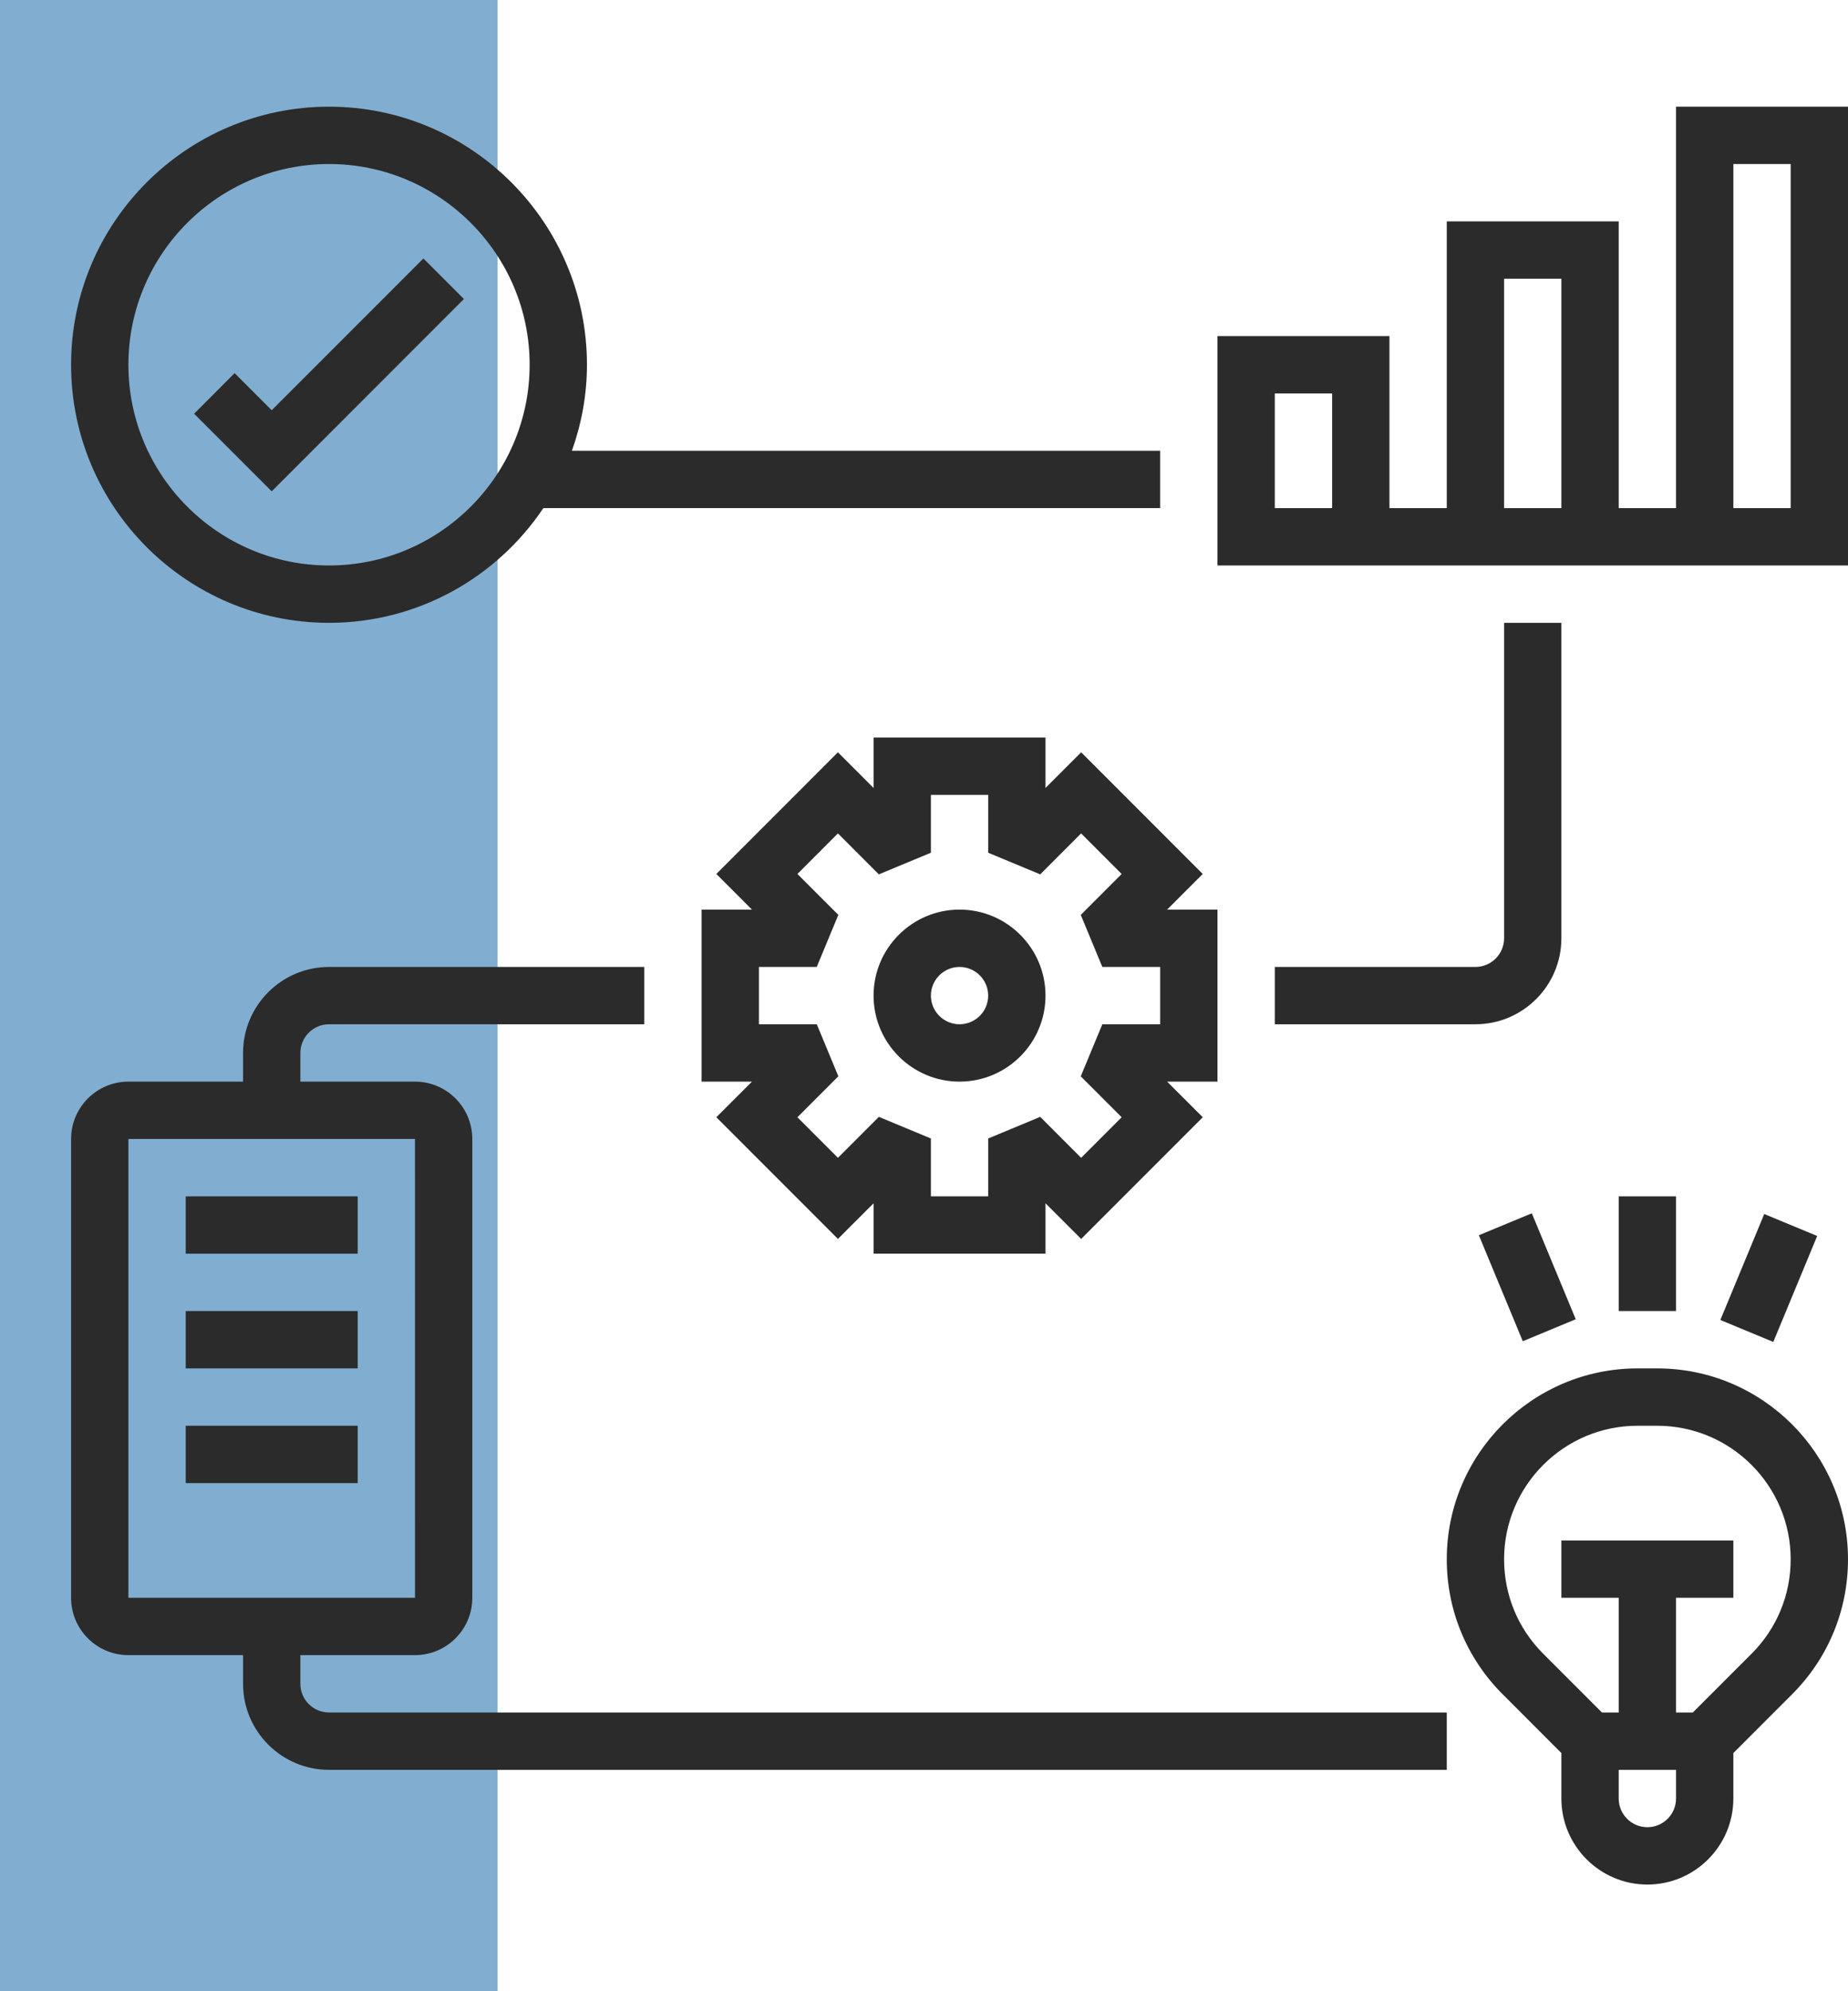 <svg width="52" height="56" viewBox="0 0 52 56" fill="none" xmlns="http://www.w3.org/2000/svg">
<rect width="14" height="56" fill="#81AED0"/>
<path d="M9.258 17.516C11.768 17.516 13.986 16.234 15.289 14.29H32.645V12.677H16.093C16.362 11.919 16.516 11.107 16.516 10.258C16.516 6.256 13.26 3 9.258 3C5.256 3 2 6.256 2 10.258C2 14.261 5.256 17.516 9.258 17.516ZM9.258 4.613C12.371 4.613 14.903 7.146 14.903 10.258C14.903 13.37 12.371 15.903 9.258 15.903C6.145 15.903 3.613 13.37 3.613 10.258C3.613 7.146 6.145 4.613 9.258 4.613Z" fill="#2B2B2B"/>
<path d="M13.054 8.409L11.914 7.269L7.645 11.537L6.602 10.494L5.462 11.635L7.645 13.818L13.054 8.409Z" fill="#2B2B2B"/>
<path d="M47.161 3V14.29H45.548V6.226H40.71V14.29H39.097V9.452H34.258V15.903H52V3H47.161ZM37.484 14.29H35.871V11.065H37.484V14.29ZM42.323 7.839H43.935V14.29H42.323V7.839ZM50.387 14.29H48.774V4.613H50.387V14.29Z" fill="#2B2B2B"/>
<path d="M27 25.581C25.666 25.581 24.581 26.666 24.581 28C24.581 29.334 25.666 30.419 27 30.419C28.334 30.419 29.419 29.334 29.419 28C29.419 26.666 28.334 25.581 27 25.581ZM27 28.806C26.556 28.806 26.194 28.445 26.194 28C26.194 27.555 26.556 27.194 27 27.194C27.444 27.194 27.806 27.555 27.806 28C27.806 28.445 27.444 28.806 27 28.806Z" fill="#2B2B2B"/>
<path d="M30.422 21.157L29.419 22.16V20.742H24.581V22.16L23.578 21.157L20.157 24.579L21.159 25.581H19.742V30.419H21.159L20.157 31.421L23.578 34.843L24.581 33.841V35.258H29.419V33.84L30.422 34.843L33.844 31.421L32.841 30.419H34.258V25.581H32.841L33.843 24.579L30.422 21.157ZM32.645 28.806H31.018L30.411 30.27L31.562 31.421L30.421 32.562L29.27 31.41L27.806 32.018V33.645H26.194V32.018L24.73 31.41L23.578 32.562L22.438 31.421L23.59 30.269L22.983 28.806H21.355V27.194H22.982L23.589 25.73L22.438 24.579L23.578 23.438L24.729 24.59L26.194 23.982V22.355H27.806V23.982L29.27 24.59L30.421 23.438L31.562 24.579L30.411 25.73L31.018 27.194H32.645V28.806Z" fill="#2B2B2B"/>
<path d="M42.323 26.387C42.323 26.832 41.961 27.194 41.516 27.194H35.871V28.806H41.516C42.85 28.806 43.935 27.721 43.935 26.387V17.516H42.323V26.387Z" fill="#2B2B2B"/>
<path d="M46.632 38.484H46.077C43.118 38.484 40.71 40.892 40.71 43.852C40.71 45.285 41.268 46.633 42.282 47.648L43.935 49.302V50.581C43.935 51.914 45.021 53 46.355 53C47.689 53 48.774 51.914 48.774 50.581V49.302L50.428 47.648C51.442 46.633 52 45.286 52 43.852C52 40.892 49.592 38.484 46.632 38.484ZM46.355 51.387C45.91 51.387 45.548 51.026 45.548 50.581V49.774H47.161V50.581C47.161 51.026 46.799 51.387 46.355 51.387ZM49.287 46.508L47.634 48.161H47.161V44.935H48.774V43.323H43.935V44.935H45.548V48.161H45.076L43.423 46.508C42.713 45.798 42.323 44.855 42.323 43.852C42.323 41.782 44.007 40.097 46.078 40.097H46.632C48.702 40.097 50.387 41.782 50.387 43.852C50.387 44.855 49.997 45.798 49.287 46.508Z" fill="#2B2B2B"/>
<path d="M45.548 33.645H47.161V36.871H45.548V33.645Z" fill="#2B2B2B"/>
<path d="M41.613 34.739L43.103 34.122L44.339 37.102L42.849 37.72L41.613 34.739Z" fill="#2B2B2B"/>
<path d="M48.408 37.123L49.643 34.142L51.133 34.76L49.898 37.74L48.408 37.123Z" fill="#2B2B2B"/>
<path d="M8.452 47.355V46.548H11.677C12.567 46.548 13.29 45.825 13.29 44.935V32.032C13.29 31.143 12.567 30.419 11.677 30.419H8.452V29.613C8.452 29.168 8.814 28.806 9.258 28.806H18.129V27.194H9.258C7.924 27.194 6.839 28.279 6.839 29.613V30.419H3.613C2.723 30.419 2 31.143 2 32.032V44.935C2 45.825 2.723 46.548 3.613 46.548H6.839V47.355C6.839 48.689 7.924 49.774 9.258 49.774H40.71V48.161H9.258C8.814 48.161 8.452 47.8 8.452 47.355ZM3.613 32.032H11.677L11.678 44.935H3.613V32.032Z" fill="#2B2B2B"/>
<path d="M5.226 33.645H10.065V35.258H5.226V33.645Z" fill="#2B2B2B"/>
<path d="M5.226 36.871H10.065V38.484H5.226V36.871Z" fill="#2B2B2B"/>
<path d="M5.226 40.097H10.065V41.71H5.226V40.097Z" fill="#2B2B2B"/>
</svg>
